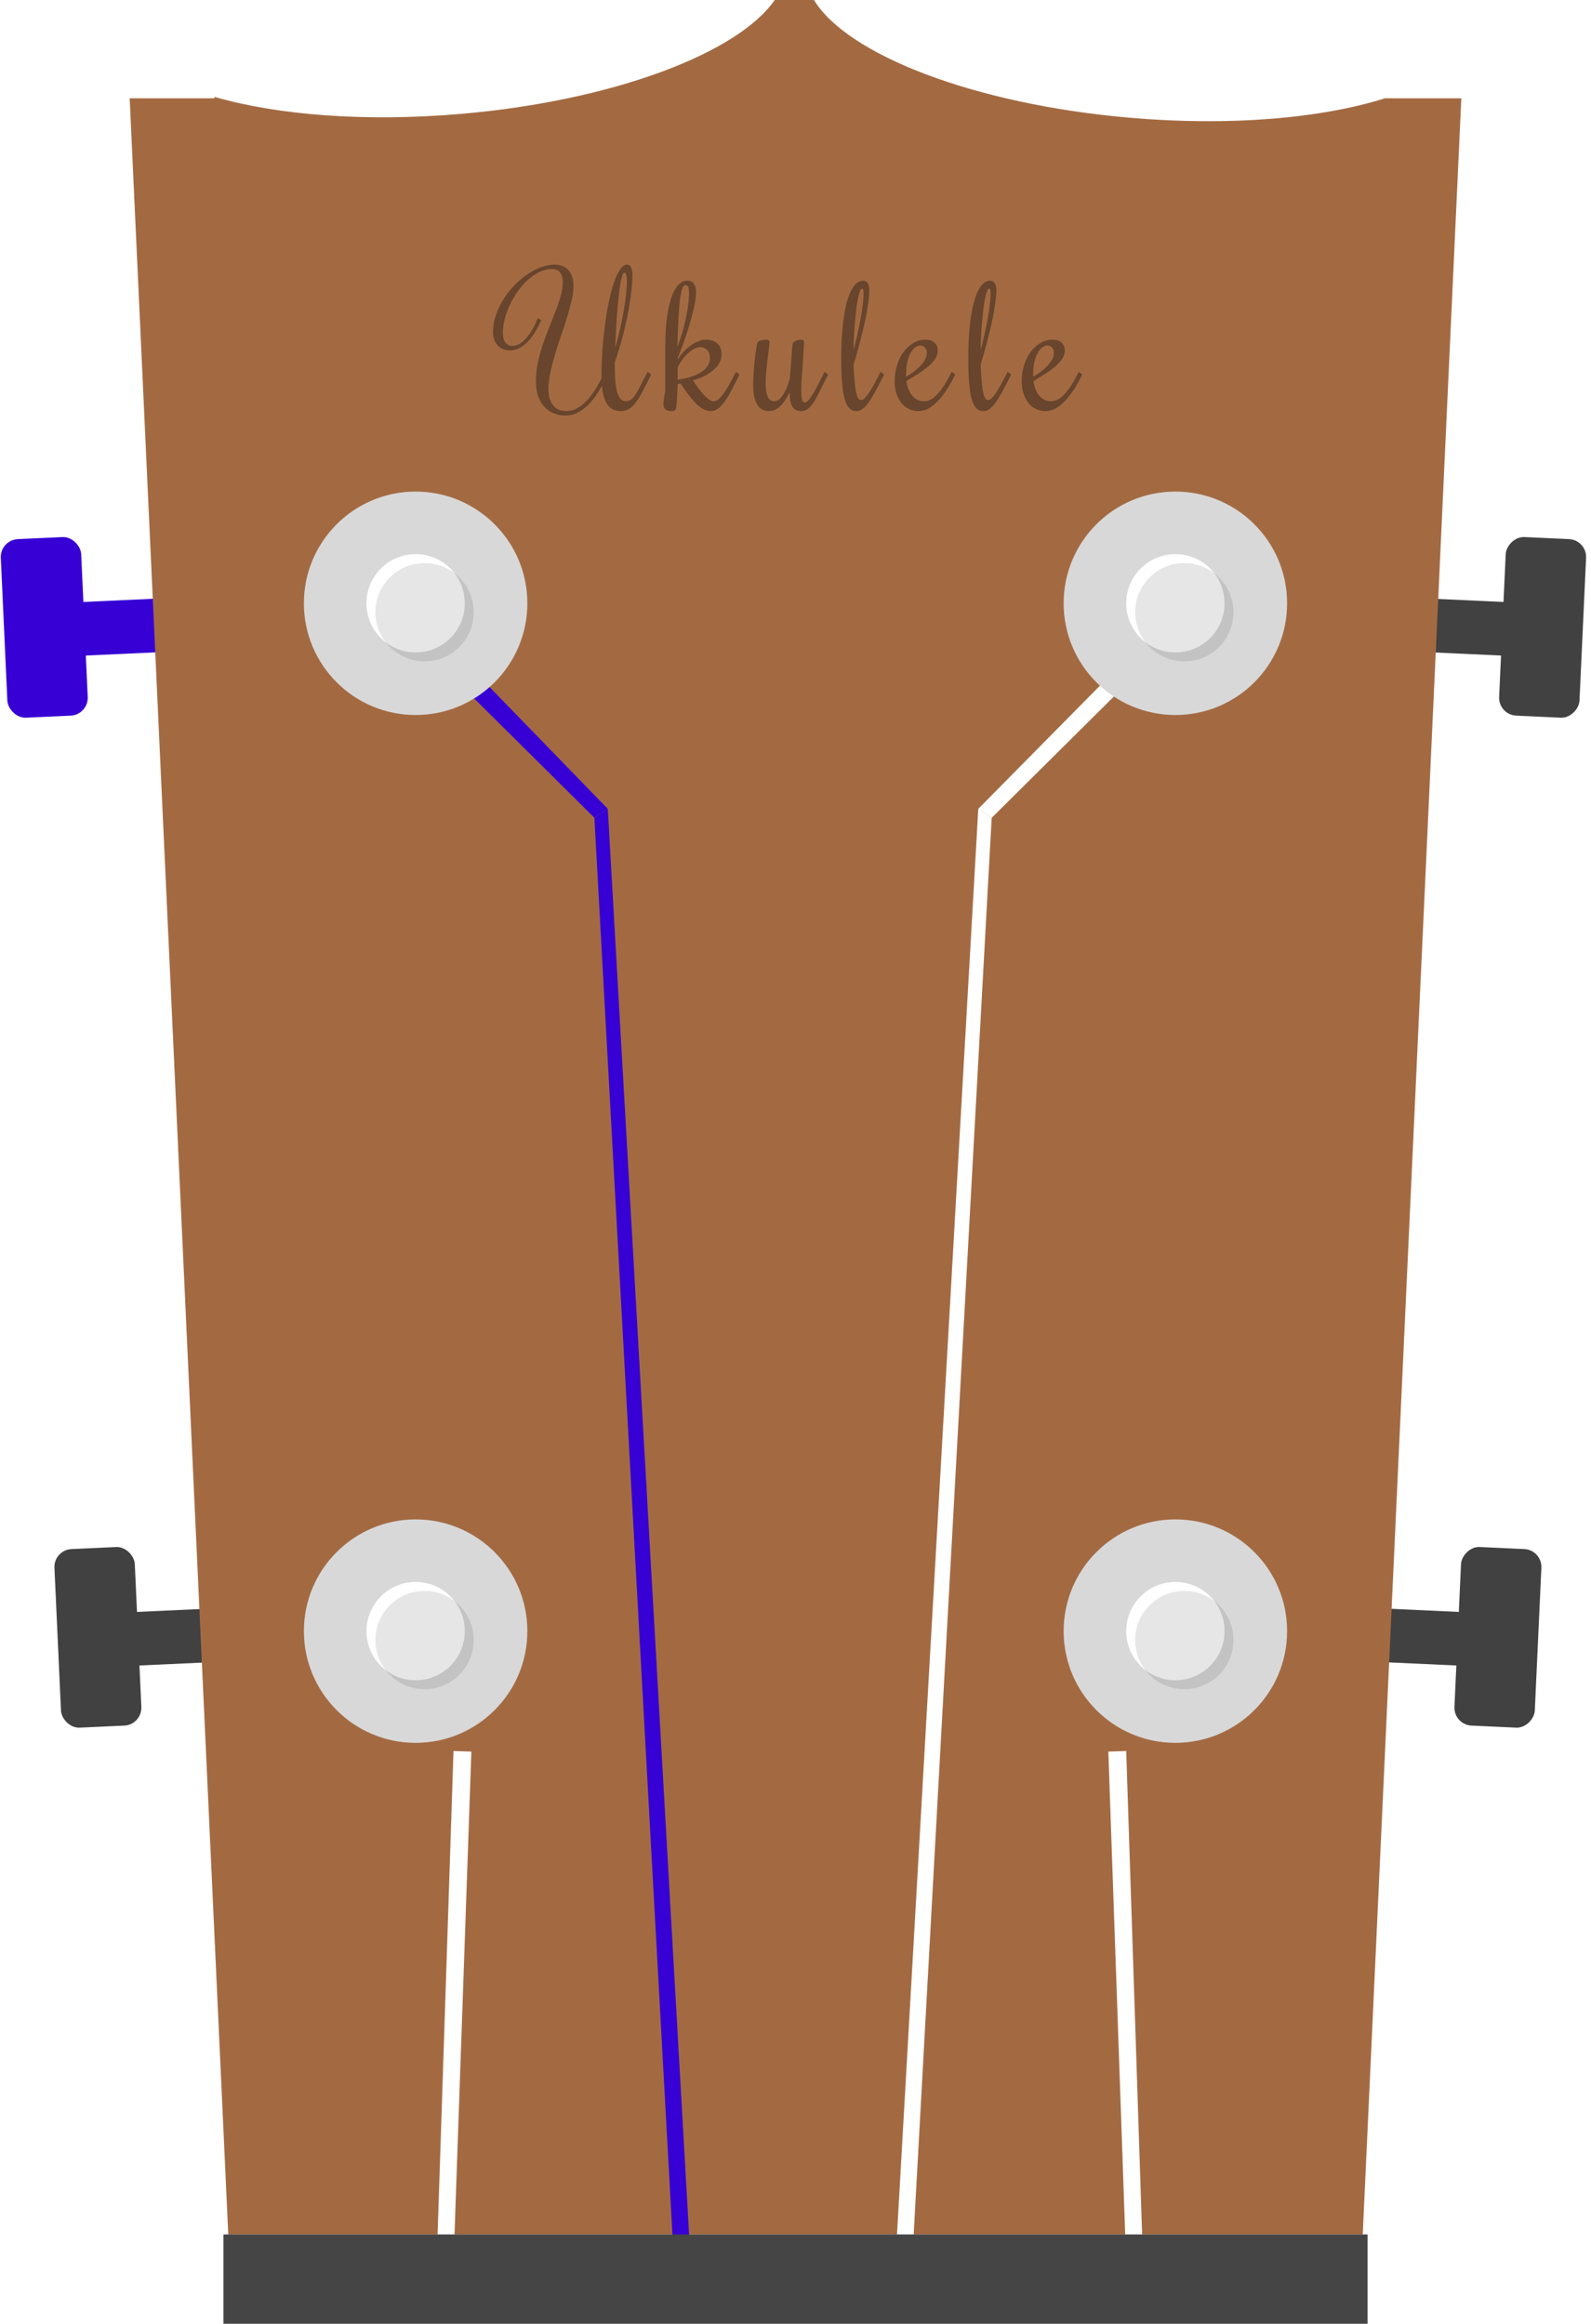 <svg width="178" height="260" viewBox="0 0 178 260" fill="none" xmlns="http://www.w3.org/2000/svg">
<path d="M9.275 67.354L17.266 66.987L17.541 72.981L9.55 73.347L9.275 67.354Z" fill="#3700D5"/>
<rect y="60.411" width="9" height="20" rx="2" transform="rotate(-2.62 0 60.411)" fill="#3700D5"/>
<path d="M168.266 67.354L160.275 66.987L160 72.981L167.992 73.347L168.266 67.354Z" fill="#414141"/>
<rect width="9" height="20" rx="2" transform="matrix(-0.999 -0.046 -0.046 0.999 177.541 60.411)" fill="#414141"/>
<path d="M163.266 180.354L155.275 179.987L155 185.981L162.992 186.347L163.266 180.354Z" fill="#414141"/>
<rect width="9" height="20" rx="2" transform="matrix(-0.999 -0.046 -0.046 0.999 172.541 173.411)" fill="#414141"/>
<path d="M15.275 180.354L23.266 179.987L23.541 185.981L15.55 186.347L15.275 180.354Z" fill="#414141"/>
<rect x="6" y="173.411" width="9" height="20" rx="2" transform="rotate(-2.62 6 173.411)" fill="#414141"/>
<path fill-rule="evenodd" clip-rule="evenodd" d="M14.508 11L25.538 250H30.864H147.136H152.462L163.492 11H155V10.98C147.9 13.235 137.614 14.155 126.314 13.166C108.987 11.651 94.787 6.129 91.067 0H86.674C82.561 5.954 68.626 11.251 51.711 12.731C40.918 13.675 31.05 12.878 24 10.84V11H14.508Z" fill="#A36A42"/>
<g filter="url(#filter0_d)">
<path d="M51.5 69.5L68 86.5L66.5 87.5L50.293 71.414L51.5 69.5Z" fill="#3700D4"/>
<path d="M68 86.5L77.346 250.405L75.476 250.455L66.5 87.5L68 86.5Z" fill="#3700D4"/>
</g>
<g filter="url(#filter1_d)">
<path d="M125.743 70L109.45 86.5L110.951 87.5L127.158 71.414L125.743 70Z" fill="white"/>
<path d="M109.45 86.5L100.105 250.405L101.975 250.455L110.95 87.5L109.45 86.5Z" fill="white"/>
</g>
<g filter="url(#filter2_d)">
<path d="M52.737 191.98L50.709 250.06L48.824 250.098L50.738 191.914L52.737 191.98Z" fill="white"/>
</g>
<g filter="url(#filter3_d)">
<path d="M124 191.98L126.028 250.06L127.913 250.098L125.999 191.914L124 191.98Z" fill="white"/>
</g>
<circle cx="46.5" cy="67.5" r="12.5" fill="#D8D8D8"/>
<circle cx="46.5" cy="67.5" r="5.5" fill="white"/>
<circle cx="47.5" cy="68.5" r="5.5" fill="black" fill-opacity="0.1"/>
<circle cx="46.5" cy="182.5" r="12.5" fill="#D8D8D8"/>
<circle cx="46.5" cy="182.5" r="5.5" fill="white"/>
<circle cx="47.5" cy="183.5" r="5.5" fill="black" fill-opacity="0.1"/>
<circle cx="131.5" cy="67.5" r="12.5" fill="#D8D8D8"/>
<circle cx="131.5" cy="67.5" r="5.5" fill="white"/>
<circle cx="132.5" cy="68.5" r="5.5" fill="black" fill-opacity="0.1"/>
<circle cx="131.5" cy="182.5" r="12.5" fill="#D8D8D8"/>
<circle cx="131.5" cy="182.5" r="5.5" fill="white"/>
<circle cx="132.5" cy="183.5" r="5.5" fill="black" fill-opacity="0.1"/>
<g filter="url(#filter4_d)">
<path d="M63.361 46C63.745 46 64.117 45.909 64.475 45.727C64.833 45.544 65.178 45.29 65.51 44.965C65.842 44.639 66.154 44.252 66.447 43.803C66.747 43.353 67.03 42.865 67.297 42.338V41.879C67.297 41.065 67.326 40.199 67.385 39.281C67.45 38.357 67.541 37.439 67.658 36.527C67.775 35.616 67.919 34.743 68.088 33.91C68.257 33.077 68.446 32.341 68.654 31.703C68.869 31.065 69.103 30.557 69.357 30.18C69.611 29.796 69.878 29.604 70.158 29.604C70.36 29.604 70.51 29.708 70.607 29.916C70.705 30.124 70.754 30.453 70.754 30.902C70.754 31.365 70.712 31.951 70.627 32.66C70.549 33.37 70.428 34.151 70.266 35.004C70.103 35.85 69.898 36.749 69.65 37.699C69.403 38.643 69.113 39.584 68.781 40.522V41.137C68.781 42.367 68.876 43.301 69.064 43.94C69.26 44.578 69.592 44.897 70.061 44.897C70.243 44.897 70.415 44.838 70.578 44.721C70.741 44.603 70.907 44.421 71.076 44.174C71.245 43.926 71.431 43.607 71.633 43.217C71.841 42.82 72.082 42.348 72.356 41.801L72.463 41.596L72.853 41.898L72.756 42.103C72.43 42.755 72.141 43.324 71.887 43.812C71.633 44.294 71.382 44.698 71.135 45.023C70.894 45.349 70.64 45.593 70.373 45.756C70.106 45.919 69.8 46 69.455 46C68.804 46 68.309 45.759 67.971 45.277C67.639 44.789 67.427 44.089 67.336 43.178C67.069 43.666 66.783 44.115 66.477 44.525C66.177 44.929 65.855 45.277 65.51 45.57C65.171 45.863 64.813 46.091 64.436 46.254C64.064 46.417 63.671 46.498 63.254 46.498C62.831 46.498 62.421 46.423 62.023 46.273C61.626 46.124 61.275 45.896 60.969 45.59C60.663 45.277 60.419 44.883 60.236 44.408C60.054 43.926 59.963 43.357 59.963 42.699C59.963 41.983 60.035 41.277 60.178 40.58C60.328 39.883 60.513 39.203 60.734 38.539C60.962 37.868 61.203 37.217 61.457 36.586C61.717 35.954 61.958 35.349 62.18 34.77C62.408 34.184 62.593 33.627 62.736 33.1C62.886 32.566 62.961 32.065 62.961 31.596C62.961 31.316 62.932 31.081 62.873 30.893C62.815 30.697 62.73 30.541 62.619 30.424C62.515 30.307 62.388 30.225 62.238 30.18C62.095 30.128 61.935 30.102 61.76 30.102C61.278 30.102 60.806 30.212 60.344 30.434C59.888 30.655 59.455 30.951 59.045 31.322C58.641 31.693 58.267 32.12 57.922 32.602C57.583 33.083 57.29 33.588 57.043 34.115C56.796 34.643 56.603 35.173 56.467 35.707C56.33 36.234 56.262 36.732 56.262 37.201C56.262 37.703 56.356 38.077 56.545 38.324C56.734 38.572 57.004 38.695 57.355 38.695C57.609 38.695 57.867 38.62 58.127 38.471C58.387 38.315 58.638 38.1 58.879 37.826C59.126 37.553 59.357 37.227 59.572 36.85C59.794 36.472 59.989 36.055 60.158 35.6L60.559 35.805C60.435 36.104 60.266 36.449 60.051 36.84C59.842 37.23 59.592 37.602 59.299 37.953C59.006 38.305 58.671 38.601 58.293 38.842C57.922 39.083 57.512 39.203 57.062 39.203C56.789 39.203 56.535 39.161 56.301 39.076C56.066 38.985 55.865 38.852 55.695 38.676C55.526 38.5 55.396 38.282 55.305 38.022C55.207 37.761 55.158 37.455 55.158 37.103C55.158 36.518 55.259 35.925 55.461 35.326C55.656 34.727 55.923 34.151 56.262 33.598C56.6 33.038 56.997 32.517 57.453 32.035C57.909 31.547 58.391 31.124 58.898 30.766C59.413 30.408 59.94 30.124 60.48 29.916C61.021 29.708 61.548 29.604 62.062 29.604C62.375 29.604 62.658 29.656 62.912 29.76C63.172 29.857 63.394 30.007 63.576 30.209C63.765 30.404 63.908 30.652 64.006 30.951C64.11 31.251 64.162 31.599 64.162 31.996C64.162 32.478 64.091 33.022 63.947 33.627C63.81 34.232 63.638 34.87 63.43 35.541C63.228 36.205 63.003 36.892 62.756 37.602C62.515 38.305 62.29 39.005 62.082 39.701C61.88 40.391 61.708 41.062 61.565 41.713C61.428 42.357 61.359 42.953 61.359 43.5C61.359 44.034 61.428 44.467 61.565 44.799C61.708 45.124 61.88 45.378 62.082 45.56C62.284 45.736 62.499 45.853 62.727 45.912C62.961 45.971 63.172 46 63.361 46ZM69.856 30.502C69.764 30.502 69.68 30.632 69.602 30.893C69.523 31.146 69.449 31.491 69.377 31.928C69.312 32.357 69.25 32.859 69.191 33.432C69.133 33.998 69.078 34.594 69.025 35.219C68.98 35.844 68.941 36.478 68.908 37.123C68.876 37.761 68.846 38.367 68.82 38.94C69.035 38.204 69.224 37.475 69.387 36.752C69.549 36.023 69.686 35.333 69.797 34.682C69.914 34.024 69.999 33.425 70.051 32.885C70.109 32.338 70.139 31.882 70.139 31.518C70.139 31.199 70.113 30.951 70.061 30.775C70.015 30.593 69.947 30.502 69.856 30.502ZM82.734 41.898L82.637 42.103C82.363 42.65 82.103 43.161 81.856 43.637C81.608 44.112 81.361 44.525 81.113 44.877C80.866 45.228 80.612 45.505 80.352 45.707C80.098 45.902 79.824 46 79.531 46C79.238 46 78.952 45.922 78.672 45.766C78.392 45.609 78.112 45.391 77.832 45.111C77.559 44.831 77.282 44.506 77.002 44.135C76.728 43.757 76.445 43.347 76.152 42.904L75.811 42.963C75.797 43.536 75.778 44.053 75.752 44.516C75.726 44.971 75.693 45.346 75.654 45.639C75.635 45.769 75.579 45.863 75.488 45.922C75.404 45.974 75.287 46 75.137 46C74.961 46 74.814 45.977 74.697 45.932C74.58 45.886 74.489 45.831 74.424 45.766C74.352 45.694 74.303 45.619 74.277 45.541C74.245 45.456 74.228 45.375 74.228 45.297C74.228 44.88 74.297 44.363 74.434 43.744V38.695C74.434 37.445 74.499 36.365 74.629 35.453C74.759 34.535 74.935 33.777 75.156 33.178C75.378 32.572 75.635 32.126 75.928 31.84C76.227 31.547 76.543 31.4 76.875 31.4C77.233 31.4 77.487 31.518 77.637 31.752C77.793 31.98 77.871 32.296 77.871 32.699C77.871 33.051 77.819 33.503 77.715 34.057C77.611 34.603 77.464 35.206 77.275 35.863C77.093 36.521 76.878 37.208 76.631 37.924C76.383 38.633 76.117 39.327 75.83 40.004V40.219C76.012 39.926 76.224 39.646 76.465 39.379C76.712 39.112 76.976 38.878 77.256 38.676C77.536 38.467 77.822 38.305 78.115 38.188C78.415 38.064 78.708 38.002 78.994 38.002C79.248 38.002 79.479 38.038 79.688 38.109C79.902 38.181 80.088 38.285 80.244 38.422C80.4 38.559 80.521 38.731 80.606 38.94C80.69 39.141 80.732 39.376 80.732 39.643C80.732 39.916 80.671 40.19 80.547 40.463C80.43 40.736 80.241 41 79.981 41.254C79.727 41.508 79.398 41.749 78.994 41.977C78.591 42.198 78.102 42.393 77.529 42.562C77.568 42.621 77.633 42.719 77.725 42.855C77.816 42.992 77.923 43.148 78.047 43.324C78.177 43.493 78.317 43.672 78.467 43.861C78.617 44.044 78.769 44.213 78.926 44.369C79.088 44.519 79.248 44.646 79.404 44.75C79.561 44.848 79.704 44.897 79.834 44.897C80.01 44.897 80.189 44.825 80.371 44.682C80.553 44.532 80.742 44.324 80.938 44.057C81.139 43.783 81.348 43.458 81.562 43.08C81.777 42.696 82.002 42.27 82.236 41.801L82.334 41.596L82.734 41.898ZM75.83 41.059C75.83 41.208 75.827 41.342 75.82 41.459C75.82 41.57 75.82 41.68 75.82 41.791C75.82 41.895 75.817 42.003 75.811 42.113C75.811 42.224 75.811 42.348 75.811 42.484C76.475 42.387 77.034 42.257 77.49 42.094C77.953 41.931 78.327 41.742 78.613 41.527C78.9 41.312 79.108 41.078 79.238 40.824C79.368 40.564 79.434 40.29 79.434 40.004C79.434 39.854 79.408 39.711 79.356 39.574C79.31 39.431 79.242 39.307 79.15 39.203C79.059 39.092 78.945 39.005 78.809 38.94C78.678 38.874 78.532 38.842 78.369 38.842C78.141 38.842 77.91 38.904 77.676 39.027C77.448 39.145 77.22 39.304 76.992 39.506C76.771 39.708 76.559 39.945 76.357 40.219C76.162 40.486 75.986 40.766 75.83 41.059ZM76.689 31.898C76.553 31.898 76.432 32.032 76.328 32.299C76.231 32.566 76.146 32.982 76.074 33.549C76.003 34.109 75.944 34.825 75.898 35.697C75.853 36.563 75.817 37.598 75.791 38.803C76.064 38.08 76.286 37.403 76.455 36.772C76.624 36.133 76.755 35.56 76.846 35.053C76.943 34.538 77.008 34.092 77.041 33.715C77.074 33.331 77.09 33.025 77.09 32.797C77.09 32.452 77.057 32.217 76.992 32.094C76.934 31.963 76.833 31.898 76.689 31.898ZM88.348 43.881C88.315 43.933 88.266 44.024 88.201 44.154C88.143 44.278 88.064 44.418 87.967 44.574C87.876 44.73 87.765 44.893 87.635 45.062C87.511 45.232 87.368 45.385 87.205 45.522C87.042 45.658 86.86 45.772 86.658 45.863C86.463 45.954 86.245 46 86.004 46C85.815 46 85.62 45.961 85.418 45.883C85.216 45.805 85.027 45.661 84.852 45.453C84.682 45.245 84.542 44.962 84.432 44.603C84.321 44.239 84.266 43.77 84.266 43.197C84.266 42.65 84.285 42.103 84.324 41.557C84.363 41.003 84.409 40.499 84.461 40.043C84.519 39.587 84.575 39.206 84.627 38.9C84.679 38.594 84.718 38.409 84.744 38.344C84.77 38.285 84.822 38.233 84.9 38.188C84.978 38.142 85.066 38.106 85.164 38.08C85.268 38.054 85.372 38.035 85.477 38.022C85.587 38.008 85.682 38.002 85.76 38.002C85.864 38.002 85.945 38.028 86.004 38.08C86.069 38.132 86.102 38.22 86.102 38.344C86.102 38.402 86.088 38.52 86.062 38.695C86.043 38.865 86.017 39.073 85.984 39.32C85.952 39.568 85.916 39.841 85.877 40.141C85.844 40.44 85.812 40.746 85.779 41.059C85.747 41.365 85.717 41.671 85.691 41.977C85.672 42.276 85.662 42.55 85.662 42.797C85.662 43.507 85.737 44.034 85.887 44.379C86.043 44.724 86.297 44.897 86.648 44.897C86.948 44.897 87.251 44.678 87.557 44.242C87.869 43.806 88.139 43.171 88.367 42.338C88.4 41.986 88.429 41.612 88.455 41.215C88.488 40.811 88.517 40.43 88.543 40.072C88.569 39.708 88.592 39.382 88.611 39.096C88.637 38.809 88.66 38.604 88.68 38.48C88.699 38.389 88.751 38.315 88.836 38.256C88.921 38.191 89.015 38.142 89.119 38.109C89.23 38.07 89.334 38.044 89.432 38.031C89.536 38.012 89.614 38.002 89.666 38.002C89.777 38.002 89.852 38.028 89.891 38.08C89.936 38.126 89.959 38.2 89.959 38.305C89.959 38.396 89.949 38.572 89.93 38.832C89.917 39.086 89.897 39.385 89.871 39.73C89.852 40.069 89.829 40.434 89.803 40.824C89.777 41.215 89.751 41.592 89.725 41.957C89.705 42.315 89.686 42.641 89.666 42.934C89.653 43.227 89.647 43.448 89.647 43.598C89.647 44.04 89.669 44.389 89.715 44.643C89.767 44.897 89.878 45.023 90.047 45.023C90.171 45.023 90.304 44.945 90.447 44.789C90.597 44.626 90.757 44.402 90.926 44.115C91.102 43.829 91.29 43.49 91.492 43.1C91.694 42.703 91.912 42.27 92.147 41.801L92.244 41.596L92.644 41.898L92.547 42.103C92.234 42.722 91.958 43.275 91.717 43.764C91.482 44.245 91.258 44.652 91.043 44.984C90.828 45.316 90.61 45.57 90.389 45.746C90.167 45.915 89.92 46 89.647 46C89.393 46 89.181 45.951 89.012 45.853C88.849 45.756 88.719 45.616 88.621 45.434C88.523 45.251 88.452 45.03 88.406 44.77C88.367 44.509 88.348 44.213 88.348 43.881ZM96.353 44.76C96.471 44.76 96.604 44.685 96.754 44.535C96.91 44.379 97.076 44.167 97.252 43.9C97.428 43.633 97.613 43.321 97.809 42.963C98.004 42.605 98.206 42.217 98.414 41.801L98.512 41.596L98.912 41.898L98.814 42.103C98.469 42.794 98.16 43.386 97.887 43.881C97.62 44.369 97.369 44.773 97.135 45.092C96.9 45.404 96.676 45.635 96.461 45.785C96.253 45.928 96.038 46 95.816 46C95.523 46 95.269 45.906 95.055 45.717C94.846 45.522 94.671 45.199 94.527 44.75C94.391 44.294 94.29 43.695 94.225 42.953C94.153 42.211 94.117 41.293 94.117 40.199C94.117 38.65 94.182 37.322 94.312 36.215C94.443 35.102 94.618 34.19 94.84 33.48C95.068 32.764 95.328 32.24 95.621 31.908C95.921 31.57 96.233 31.4 96.559 31.4C96.754 31.4 96.917 31.482 97.047 31.645C97.184 31.801 97.252 32.087 97.252 32.504C97.252 32.829 97.226 33.2 97.174 33.617C97.122 34.034 97.053 34.48 96.969 34.955C96.884 35.43 96.783 35.925 96.666 36.44C96.549 36.947 96.425 37.455 96.295 37.963C96.165 38.464 96.031 38.959 95.894 39.447C95.758 39.929 95.624 40.382 95.494 40.805C95.533 41.605 95.576 42.263 95.621 42.777C95.673 43.285 95.732 43.685 95.797 43.978C95.868 44.272 95.95 44.477 96.041 44.594C96.132 44.704 96.236 44.76 96.353 44.76ZM96.617 32.738C96.617 32.602 96.601 32.494 96.568 32.416C96.536 32.338 96.484 32.299 96.412 32.299C96.341 32.299 96.269 32.4 96.197 32.602C96.126 32.803 96.054 33.077 95.982 33.422C95.917 33.767 95.856 34.167 95.797 34.623C95.745 35.079 95.696 35.564 95.65 36.078C95.605 36.586 95.569 37.107 95.543 37.641C95.517 38.175 95.501 38.689 95.494 39.184C95.65 38.611 95.794 38.025 95.924 37.426C96.061 36.82 96.181 36.234 96.285 35.668C96.389 35.102 96.471 34.568 96.529 34.066C96.588 33.559 96.617 33.116 96.617 32.738ZM103.393 44.897C103.62 44.897 103.852 44.838 104.086 44.721C104.327 44.603 104.568 44.421 104.809 44.174C105.056 43.926 105.31 43.607 105.57 43.217C105.831 42.82 106.098 42.348 106.371 41.801L106.469 41.596L106.869 41.898L106.771 42.103C106.42 42.8 106.068 43.396 105.717 43.891C105.372 44.385 105.03 44.789 104.691 45.102C104.359 45.414 104.031 45.642 103.705 45.785C103.38 45.928 103.067 46 102.768 46C102.344 46 101.967 45.912 101.635 45.736C101.303 45.56 101.023 45.323 100.795 45.023C100.567 44.717 100.395 44.366 100.277 43.969C100.154 43.565 100.092 43.142 100.092 42.699C100.092 41.996 100.189 41.358 100.385 40.785C100.574 40.206 100.827 39.711 101.146 39.301C101.472 38.891 101.84 38.572 102.25 38.344C102.66 38.116 103.087 38.002 103.529 38.002C103.979 38.002 104.32 38.116 104.555 38.344C104.796 38.572 104.916 38.858 104.916 39.203C104.916 39.535 104.822 39.848 104.633 40.141C104.444 40.427 104.187 40.71 103.861 40.99C103.542 41.264 103.171 41.537 102.748 41.81C102.325 42.078 101.879 42.354 101.41 42.641C101.456 42.979 101.534 43.288 101.645 43.568C101.755 43.842 101.895 44.079 102.064 44.281C102.234 44.477 102.429 44.63 102.65 44.74C102.872 44.844 103.119 44.897 103.393 44.897ZM103.695 39.496C103.695 39.236 103.624 39.031 103.48 38.881C103.344 38.731 103.174 38.656 102.973 38.656C102.803 38.656 102.624 38.718 102.436 38.842C102.247 38.959 102.074 39.151 101.918 39.418C101.762 39.678 101.632 40.014 101.527 40.424C101.423 40.834 101.371 41.332 101.371 41.918V42.143C101.592 42.025 101.837 41.872 102.104 41.684C102.377 41.488 102.631 41.273 102.865 41.039C103.1 40.805 103.295 40.557 103.451 40.297C103.614 40.03 103.695 39.763 103.695 39.496ZM110.568 44.76C110.686 44.76 110.819 44.685 110.969 44.535C111.125 44.379 111.291 44.167 111.467 43.9C111.643 43.633 111.828 43.321 112.023 42.963C112.219 42.605 112.421 42.217 112.629 41.801L112.727 41.596L113.127 41.898L113.029 42.103C112.684 42.794 112.375 43.386 112.102 43.881C111.835 44.369 111.584 44.773 111.35 45.092C111.115 45.404 110.891 45.635 110.676 45.785C110.467 45.928 110.253 46 110.031 46C109.738 46 109.484 45.906 109.27 45.717C109.061 45.522 108.885 45.199 108.742 44.75C108.605 44.294 108.505 43.695 108.439 42.953C108.368 42.211 108.332 41.293 108.332 40.199C108.332 38.65 108.397 37.322 108.527 36.215C108.658 35.102 108.833 34.19 109.055 33.48C109.283 32.764 109.543 32.24 109.836 31.908C110.135 31.57 110.448 31.4 110.773 31.4C110.969 31.4 111.132 31.482 111.262 31.645C111.398 31.801 111.467 32.087 111.467 32.504C111.467 32.829 111.441 33.2 111.389 33.617C111.337 34.034 111.268 34.48 111.184 34.955C111.099 35.43 110.998 35.925 110.881 36.44C110.764 36.947 110.64 37.455 110.51 37.963C110.38 38.464 110.246 38.959 110.109 39.447C109.973 39.929 109.839 40.382 109.709 40.805C109.748 41.605 109.79 42.263 109.836 42.777C109.888 43.285 109.947 43.685 110.012 43.978C110.083 44.272 110.165 44.477 110.256 44.594C110.347 44.704 110.451 44.76 110.568 44.76ZM110.832 32.738C110.832 32.602 110.816 32.494 110.783 32.416C110.751 32.338 110.699 32.299 110.627 32.299C110.555 32.299 110.484 32.4 110.412 32.602C110.34 32.803 110.269 33.077 110.197 33.422C110.132 33.767 110.07 34.167 110.012 34.623C109.96 35.079 109.911 35.564 109.865 36.078C109.82 36.586 109.784 37.107 109.758 37.641C109.732 38.175 109.715 38.689 109.709 39.184C109.865 38.611 110.008 38.025 110.139 37.426C110.275 36.82 110.396 36.234 110.5 35.668C110.604 35.102 110.686 34.568 110.744 34.066C110.803 33.559 110.832 33.116 110.832 32.738ZM117.607 44.897C117.835 44.897 118.066 44.838 118.301 44.721C118.542 44.603 118.783 44.421 119.023 44.174C119.271 43.926 119.525 43.607 119.785 43.217C120.046 42.82 120.312 42.348 120.586 41.801L120.684 41.596L121.084 41.898L120.986 42.103C120.635 42.8 120.283 43.396 119.932 43.891C119.587 44.385 119.245 44.789 118.906 45.102C118.574 45.414 118.245 45.642 117.92 45.785C117.594 45.928 117.282 46 116.982 46C116.559 46 116.182 45.912 115.85 45.736C115.518 45.56 115.238 45.323 115.01 45.023C114.782 44.717 114.609 44.366 114.492 43.969C114.368 43.565 114.307 43.142 114.307 42.699C114.307 41.996 114.404 41.358 114.6 40.785C114.788 40.206 115.042 39.711 115.361 39.301C115.687 38.891 116.055 38.572 116.465 38.344C116.875 38.116 117.301 38.002 117.744 38.002C118.193 38.002 118.535 38.116 118.77 38.344C119.01 38.572 119.131 38.858 119.131 39.203C119.131 39.535 119.036 39.848 118.848 40.141C118.659 40.427 118.402 40.71 118.076 40.99C117.757 41.264 117.386 41.537 116.963 41.81C116.54 42.078 116.094 42.354 115.625 42.641C115.671 42.979 115.749 43.288 115.859 43.568C115.97 43.842 116.11 44.079 116.279 44.281C116.449 44.477 116.644 44.63 116.865 44.74C117.087 44.844 117.334 44.897 117.607 44.897ZM117.91 39.496C117.91 39.236 117.839 39.031 117.695 38.881C117.559 38.731 117.389 38.656 117.188 38.656C117.018 38.656 116.839 38.718 116.65 38.842C116.462 38.959 116.289 39.151 116.133 39.418C115.977 39.678 115.846 40.014 115.742 40.424C115.638 40.834 115.586 41.332 115.586 41.918V42.143C115.807 42.025 116.051 41.872 116.318 41.684C116.592 41.488 116.846 41.273 117.08 41.039C117.314 40.805 117.51 40.557 117.666 40.297C117.829 40.03 117.91 39.763 117.91 39.496Z" fill="#68452C"/>
</g>
<path d="M25 250H153V260H25V250Z" fill="#454545"/>
<defs>
<filter id="filter0_d" x="45.939" y="69.5" width="35.511" height="189.012" filterUnits="userSpaceOnUse" color-interpolation-filters="sRGB">
<feFlood flood-opacity="0" result="BackgroundImageFix"/>
<feColorMatrix in="SourceAlpha" type="matrix" values="0 0 0 0 0 0 0 0 0 0 0 0 0 0 0 0 0 0 127 0"/>
<feOffset dy="4"/>
<feGaussianBlur stdDeviation="2"/>
<feColorMatrix type="matrix" values="0 0 0 0 0.216 0 0 0 0 0 0 0 0 0 0.831 0 0 0 0.25 0"/>
<feBlend mode="normal" in2="BackgroundImageFix" result="effect1_dropShadow"/>
<feBlend mode="normal" in="SourceGraphic" in2="effect1_dropShadow" result="shape"/>
</filter>
<filter id="filter1_d" x="96" y="70" width="35.158" height="188.512" filterUnits="userSpaceOnUse" color-interpolation-filters="sRGB">
<feFlood flood-opacity="0" result="BackgroundImageFix"/>
<feColorMatrix in="SourceAlpha" type="matrix" values="0 0 0 0 0 0 0 0 0 0 0 0 0 0 0 0 0 0 127 0"/>
<feOffset dy="4"/>
<feGaussianBlur stdDeviation="2"/>
<feColorMatrix type="matrix" values="0 0 0 0 0 0 0 0 0 0 0 0 0 0 0 0 0 0 0.25 0"/>
<feBlend mode="normal" in2="BackgroundImageFix" result="effect1_dropShadow"/>
<feBlend mode="normal" in="SourceGraphic" in2="effect1_dropShadow" result="shape"/>
</filter>
<filter id="filter2_d" x="44.706" y="191.91" width="12.031" height="66.253" filterUnits="userSpaceOnUse" color-interpolation-filters="sRGB">
<feFlood flood-opacity="0" result="BackgroundImageFix"/>
<feColorMatrix in="SourceAlpha" type="matrix" values="0 0 0 0 0 0 0 0 0 0 0 0 0 0 0 0 0 0 127 0"/>
<feOffset dy="4"/>
<feGaussianBlur stdDeviation="2"/>
<feColorMatrix type="matrix" values="0 0 0 0 0 0 0 0 0 0 0 0 0 0 0 0 0 0 0.25 0"/>
<feBlend mode="normal" in2="BackgroundImageFix" result="effect1_dropShadow"/>
<feBlend mode="normal" in="SourceGraphic" in2="effect1_dropShadow" result="shape"/>
</filter>
<filter id="filter3_d" x="120" y="191.91" width="12.031" height="66.253" filterUnits="userSpaceOnUse" color-interpolation-filters="sRGB">
<feFlood flood-opacity="0" result="BackgroundImageFix"/>
<feColorMatrix in="SourceAlpha" type="matrix" values="0 0 0 0 0 0 0 0 0 0 0 0 0 0 0 0 0 0 127 0"/>
<feOffset dy="4"/>
<feGaussianBlur stdDeviation="2"/>
<feColorMatrix type="matrix" values="0 0 0 0 0 0 0 0 0 0 0 0 0 0 0 0 0 0 0.25 0"/>
<feBlend mode="normal" in2="BackgroundImageFix" result="effect1_dropShadow"/>
<feBlend mode="normal" in="SourceGraphic" in2="effect1_dropShadow" result="shape"/>
</filter>
<filter id="filter4_d" x="53.158" y="27.604" width="69.926" height="20.895" filterUnits="userSpaceOnUse" color-interpolation-filters="sRGB">
<feFlood flood-opacity="0" result="BackgroundImageFix"/>
<feColorMatrix in="SourceAlpha" type="matrix" values="0 0 0 0 0 0 0 0 0 0 0 0 0 0 0 0 0 0 127 0"/>
<feOffset/>
<feGaussianBlur stdDeviation="1"/>
<feColorMatrix type="matrix" values="0 0 0 0 0 0 0 0 0 0 0 0 0 0 0 0 0 0 0.25 0"/>
<feBlend mode="normal" in2="BackgroundImageFix" result="effect1_dropShadow"/>
<feBlend mode="normal" in="SourceGraphic" in2="effect1_dropShadow" result="shape"/>
</filter>
</defs>
</svg>
